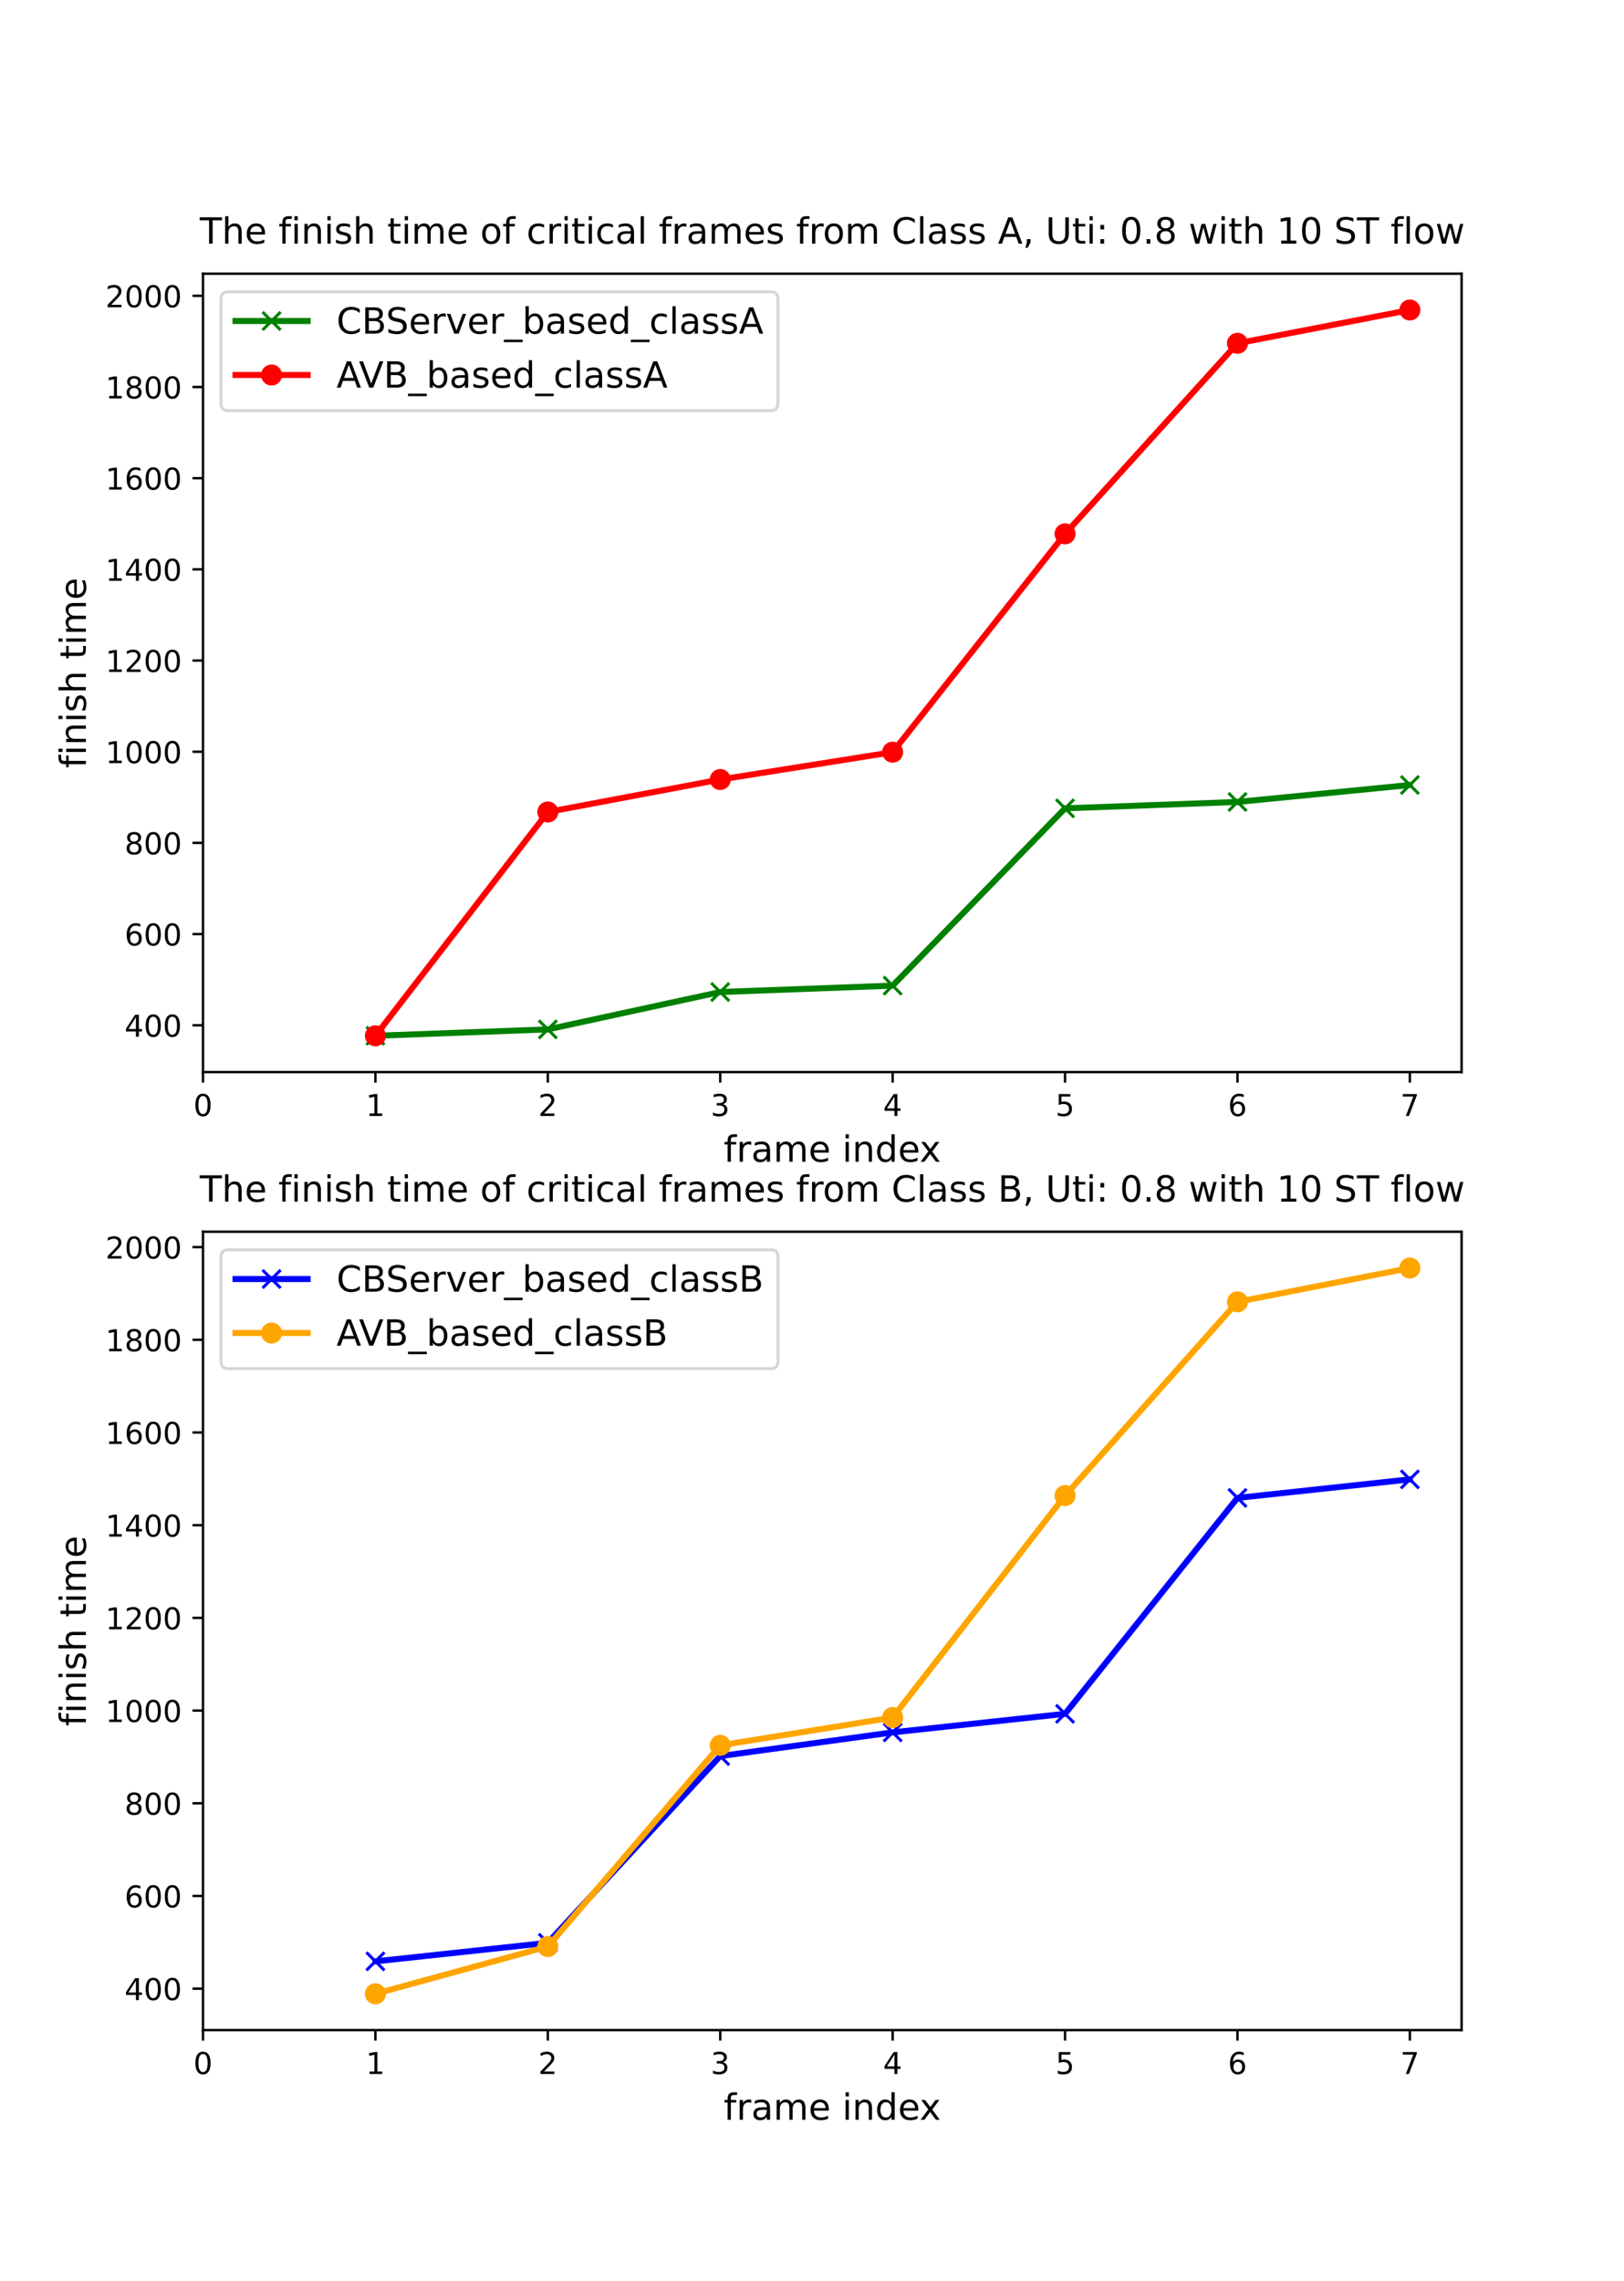 <?xml version="1.0" encoding="utf-8" standalone="no"?>
<!DOCTYPE svg PUBLIC "-//W3C//DTD SVG 1.1//EN"
  "http://www.w3.org/Graphics/SVG/1.1/DTD/svg11.dtd">
<!-- Created with matplotlib (https://matplotlib.org/) -->
<svg height="758.16pt" version="1.1" viewBox="0 0 540 758.16" width="540pt" xmlns="http://www.w3.org/2000/svg" xmlns:xlink="http://www.w3.org/1999/xlink">
 <defs>
  <style type="text/css">*{stroke-linecap:butt;stroke-linejoin:round;}</style>
 </defs>
 <g id="figure_1">
  <g id="patch_1">
   <path d="M 0 758.16 
L 540 758.16 
L 540 0 
L 0 0 
z
" style="fill:#ffffff;"/>
  </g>
  <g id="axes_1">
   <g id="patch_2">
    <path d="M 67.5 356.335 
L 486 356.335 
L 486 90.979 
L 67.5 90.979 
z
" style="fill:#ffffff;"/>
   </g>
   <g id="matplotlib.axis_1">
    <g id="xtick_1">
     <g id="line2d_1">
      <defs>
       <path d="M 0 0 
L 0 3.5 
" id="m89fc1c295a" style="stroke:#000000;stroke-width:0.8;"/>
      </defs>
      <g>
       <use style="stroke:#000000;stroke-width:0.8;" x="67.5" xlink:href="#m89fc1c295a" y="356.335"/>
      </g>
     </g>
     <g id="text_1">
      <!-- 0 -->
      <g transform="translate(64.319 370.934)scale(0.1 -0.1)">
       <defs>
        <path d="M 31.781 66.406 
Q 24.172 66.406 20.328 58.906 
Q 16.5 51.422 16.5 36.375 
Q 16.5 21.391 20.328 13.891 
Q 24.172 6.391 31.781 6.391 
Q 39.453 6.391 43.281 13.891 
Q 47.125 21.391 47.125 36.375 
Q 47.125 51.422 43.281 58.906 
Q 39.453 66.406 31.781 66.406 
z
M 31.781 74.219 
Q 44.047 74.219 50.516 64.516 
Q 56.984 54.828 56.984 36.375 
Q 56.984 17.969 50.516 8.266 
Q 44.047 -1.422 31.781 -1.422 
Q 19.531 -1.422 13.062 8.266 
Q 6.594 17.969 6.594 36.375 
Q 6.594 54.828 13.062 64.516 
Q 19.531 74.219 31.781 74.219 
z
" id="DejaVuSans-48"/>
       </defs>
       <use xlink:href="#DejaVuSans-48"/>
      </g>
     </g>
    </g>
    <g id="xtick_2">
     <g id="line2d_2">
      <g>
       <use style="stroke:#000000;stroke-width:0.8;" x="124.829" xlink:href="#m89fc1c295a" y="356.335"/>
      </g>
     </g>
     <g id="text_2">
      <!-- 1 -->
      <g transform="translate(121.648 370.934)scale(0.1 -0.1)">
       <defs>
        <path d="M 12.406 8.297 
L 28.516 8.297 
L 28.516 63.922 
L 10.984 60.406 
L 10.984 69.391 
L 28.422 72.906 
L 38.281 72.906 
L 38.281 8.297 
L 54.391 8.297 
L 54.391 0 
L 12.406 0 
z
" id="DejaVuSans-49"/>
       </defs>
       <use xlink:href="#DejaVuSans-49"/>
      </g>
     </g>
    </g>
    <g id="xtick_3">
     <g id="line2d_3">
      <g>
       <use style="stroke:#000000;stroke-width:0.8;" x="182.158" xlink:href="#m89fc1c295a" y="356.335"/>
      </g>
     </g>
     <g id="text_3">
      <!-- 2 -->
      <g transform="translate(178.976 370.934)scale(0.1 -0.1)">
       <defs>
        <path d="M 19.188 8.297 
L 53.609 8.297 
L 53.609 0 
L 7.328 0 
L 7.328 8.297 
Q 12.938 14.109 22.625 23.891 
Q 32.328 33.688 34.812 36.531 
Q 39.547 41.844 41.422 45.531 
Q 43.312 49.219 43.312 52.781 
Q 43.312 58.594 39.234 62.25 
Q 35.156 65.922 28.609 65.922 
Q 23.969 65.922 18.812 64.312 
Q 13.672 62.703 7.812 59.422 
L 7.812 69.391 
Q 13.766 71.781 18.938 73 
Q 24.125 74.219 28.422 74.219 
Q 39.75 74.219 46.484 68.547 
Q 53.219 62.891 53.219 53.422 
Q 53.219 48.922 51.531 44.891 
Q 49.859 40.875 45.406 35.406 
Q 44.188 33.984 37.641 27.219 
Q 31.109 20.453 19.188 8.297 
z
" id="DejaVuSans-50"/>
       </defs>
       <use xlink:href="#DejaVuSans-50"/>
      </g>
     </g>
    </g>
    <g id="xtick_4">
     <g id="line2d_4">
      <g>
       <use style="stroke:#000000;stroke-width:0.8;" x="239.486" xlink:href="#m89fc1c295a" y="356.335"/>
      </g>
     </g>
     <g id="text_4">
      <!-- 3 -->
      <g transform="translate(236.305 370.934)scale(0.1 -0.1)">
       <defs>
        <path d="M 40.578 39.312 
Q 47.656 37.797 51.625 33 
Q 55.609 28.219 55.609 21.188 
Q 55.609 10.406 48.188 4.484 
Q 40.766 -1.422 27.094 -1.422 
Q 22.516 -1.422 17.656 -0.516 
Q 12.797 0.391 7.625 2.203 
L 7.625 11.719 
Q 11.719 9.328 16.594 8.109 
Q 21.484 6.891 26.812 6.891 
Q 36.078 6.891 40.938 10.547 
Q 45.797 14.203 45.797 21.188 
Q 45.797 27.641 41.281 31.266 
Q 36.766 34.906 28.719 34.906 
L 20.219 34.906 
L 20.219 43.016 
L 29.109 43.016 
Q 36.375 43.016 40.234 45.922 
Q 44.094 48.828 44.094 54.297 
Q 44.094 59.906 40.109 62.906 
Q 36.141 65.922 28.719 65.922 
Q 24.656 65.922 20.016 65.031 
Q 15.375 64.156 9.812 62.312 
L 9.812 71.094 
Q 15.438 72.656 20.344 73.438 
Q 25.25 74.219 29.594 74.219 
Q 40.828 74.219 47.359 69.109 
Q 53.906 64.016 53.906 55.328 
Q 53.906 49.266 50.438 45.094 
Q 46.969 40.922 40.578 39.312 
z
" id="DejaVuSans-51"/>
       </defs>
       <use xlink:href="#DejaVuSans-51"/>
      </g>
     </g>
    </g>
    <g id="xtick_5">
     <g id="line2d_5">
      <g>
       <use style="stroke:#000000;stroke-width:0.8;" x="296.815" xlink:href="#m89fc1c295a" y="356.335"/>
      </g>
     </g>
     <g id="text_5">
      <!-- 4 -->
      <g transform="translate(293.634 370.934)scale(0.1 -0.1)">
       <defs>
        <path d="M 37.797 64.312 
L 12.891 25.391 
L 37.797 25.391 
z
M 35.203 72.906 
L 47.609 72.906 
L 47.609 25.391 
L 58.016 25.391 
L 58.016 17.188 
L 47.609 17.188 
L 47.609 0 
L 37.797 0 
L 37.797 17.188 
L 4.891 17.188 
L 4.891 26.703 
z
" id="DejaVuSans-52"/>
       </defs>
       <use xlink:href="#DejaVuSans-52"/>
      </g>
     </g>
    </g>
    <g id="xtick_6">
     <g id="line2d_6">
      <g>
       <use style="stroke:#000000;stroke-width:0.8;" x="354.144" xlink:href="#m89fc1c295a" y="356.335"/>
      </g>
     </g>
     <g id="text_6">
      <!-- 5 -->
      <g transform="translate(350.963 370.934)scale(0.1 -0.1)">
       <defs>
        <path d="M 10.797 72.906 
L 49.516 72.906 
L 49.516 64.594 
L 19.828 64.594 
L 19.828 46.734 
Q 21.969 47.469 24.109 47.828 
Q 26.266 48.188 28.422 48.188 
Q 40.625 48.188 47.75 41.5 
Q 54.891 34.812 54.891 23.391 
Q 54.891 11.625 47.562 5.094 
Q 40.234 -1.422 26.906 -1.422 
Q 22.312 -1.422 17.547 -0.641 
Q 12.797 0.141 7.719 1.703 
L 7.719 11.625 
Q 12.109 9.234 16.797 8.062 
Q 21.484 6.891 26.703 6.891 
Q 35.156 6.891 40.078 11.328 
Q 45.016 15.766 45.016 23.391 
Q 45.016 31 40.078 35.438 
Q 35.156 39.891 26.703 39.891 
Q 22.75 39.891 18.812 39.016 
Q 14.891 38.141 10.797 36.281 
z
" id="DejaVuSans-53"/>
       </defs>
       <use xlink:href="#DejaVuSans-53"/>
      </g>
     </g>
    </g>
    <g id="xtick_7">
     <g id="line2d_7">
      <g>
       <use style="stroke:#000000;stroke-width:0.8;" x="411.473" xlink:href="#m89fc1c295a" y="356.335"/>
      </g>
     </g>
     <g id="text_7">
      <!-- 6 -->
      <g transform="translate(408.291 370.934)scale(0.1 -0.1)">
       <defs>
        <path d="M 33.016 40.375 
Q 26.375 40.375 22.484 35.828 
Q 18.609 31.297 18.609 23.391 
Q 18.609 15.531 22.484 10.953 
Q 26.375 6.391 33.016 6.391 
Q 39.656 6.391 43.531 10.953 
Q 47.406 15.531 47.406 23.391 
Q 47.406 31.297 43.531 35.828 
Q 39.656 40.375 33.016 40.375 
z
M 52.594 71.297 
L 52.594 62.312 
Q 48.875 64.062 45.094 64.984 
Q 41.312 65.922 37.594 65.922 
Q 27.828 65.922 22.672 59.328 
Q 17.531 52.734 16.797 39.406 
Q 19.672 43.656 24.016 45.922 
Q 28.375 48.188 33.594 48.188 
Q 44.578 48.188 50.953 41.516 
Q 57.328 34.859 57.328 23.391 
Q 57.328 12.156 50.688 5.359 
Q 44.047 -1.422 33.016 -1.422 
Q 20.359 -1.422 13.672 8.266 
Q 6.984 17.969 6.984 36.375 
Q 6.984 53.656 15.188 63.938 
Q 23.391 74.219 37.203 74.219 
Q 40.922 74.219 44.703 73.484 
Q 48.484 72.75 52.594 71.297 
z
" id="DejaVuSans-54"/>
       </defs>
       <use xlink:href="#DejaVuSans-54"/>
      </g>
     </g>
    </g>
    <g id="xtick_8">
     <g id="line2d_8">
      <g>
       <use style="stroke:#000000;stroke-width:0.8;" x="468.801" xlink:href="#m89fc1c295a" y="356.335"/>
      </g>
     </g>
     <g id="text_8">
      <!-- 7 -->
      <g transform="translate(465.62 370.934)scale(0.1 -0.1)">
       <defs>
        <path d="M 8.203 72.906 
L 55.078 72.906 
L 55.078 68.703 
L 28.609 0 
L 18.312 0 
L 43.219 64.594 
L 8.203 64.594 
z
" id="DejaVuSans-55"/>
       </defs>
       <use xlink:href="#DejaVuSans-55"/>
      </g>
     </g>
    </g>
    <g id="text_9">
     <!-- frame index -->
     <g transform="translate(240.635 386.131)scale(0.12 -0.12)">
      <defs>
       <path d="M 37.109 75.984 
L 37.109 68.5 
L 28.516 68.5 
Q 23.688 68.5 21.797 66.547 
Q 19.922 64.594 19.922 59.516 
L 19.922 54.688 
L 34.719 54.688 
L 34.719 47.703 
L 19.922 47.703 
L 19.922 0 
L 10.891 0 
L 10.891 47.703 
L 2.297 47.703 
L 2.297 54.688 
L 10.891 54.688 
L 10.891 58.5 
Q 10.891 67.625 15.141 71.797 
Q 19.391 75.984 28.609 75.984 
z
" id="DejaVuSans-102"/>
       <path d="M 41.109 46.297 
Q 39.594 47.172 37.812 47.578 
Q 36.031 48 33.891 48 
Q 26.266 48 22.188 43.047 
Q 18.109 38.094 18.109 28.812 
L 18.109 0 
L 9.078 0 
L 9.078 54.688 
L 18.109 54.688 
L 18.109 46.188 
Q 20.953 51.172 25.484 53.578 
Q 30.031 56 36.531 56 
Q 37.453 56 38.578 55.875 
Q 39.703 55.766 41.062 55.516 
z
" id="DejaVuSans-114"/>
       <path d="M 34.281 27.484 
Q 23.391 27.484 19.188 25 
Q 14.984 22.516 14.984 16.5 
Q 14.984 11.719 18.141 8.906 
Q 21.297 6.109 26.703 6.109 
Q 34.188 6.109 38.703 11.406 
Q 43.219 16.703 43.219 25.484 
L 43.219 27.484 
z
M 52.203 31.203 
L 52.203 0 
L 43.219 0 
L 43.219 8.297 
Q 40.141 3.328 35.547 0.953 
Q 30.953 -1.422 24.312 -1.422 
Q 15.922 -1.422 10.953 3.297 
Q 6 8.016 6 15.922 
Q 6 25.141 12.172 29.828 
Q 18.359 34.516 30.609 34.516 
L 43.219 34.516 
L 43.219 35.406 
Q 43.219 41.609 39.141 45 
Q 35.062 48.391 27.688 48.391 
Q 23 48.391 18.547 47.266 
Q 14.109 46.141 10.016 43.891 
L 10.016 52.203 
Q 14.938 54.109 19.578 55.047 
Q 24.219 56 28.609 56 
Q 40.484 56 46.344 49.844 
Q 52.203 43.703 52.203 31.203 
z
" id="DejaVuSans-97"/>
       <path d="M 52 44.188 
Q 55.375 50.25 60.062 53.125 
Q 64.75 56 71.094 56 
Q 79.641 56 84.281 50.016 
Q 88.922 44.047 88.922 33.016 
L 88.922 0 
L 79.891 0 
L 79.891 32.719 
Q 79.891 40.578 77.094 44.375 
Q 74.312 48.188 68.609 48.188 
Q 61.625 48.188 57.562 43.547 
Q 53.516 38.922 53.516 30.906 
L 53.516 0 
L 44.484 0 
L 44.484 32.719 
Q 44.484 40.625 41.703 44.406 
Q 38.922 48.188 33.109 48.188 
Q 26.219 48.188 22.156 43.531 
Q 18.109 38.875 18.109 30.906 
L 18.109 0 
L 9.078 0 
L 9.078 54.688 
L 18.109 54.688 
L 18.109 46.188 
Q 21.188 51.219 25.484 53.609 
Q 29.781 56 35.688 56 
Q 41.656 56 45.828 52.969 
Q 50 49.953 52 44.188 
z
" id="DejaVuSans-109"/>
       <path d="M 56.203 29.594 
L 56.203 25.203 
L 14.891 25.203 
Q 15.484 15.922 20.484 11.062 
Q 25.484 6.203 34.422 6.203 
Q 39.594 6.203 44.453 7.469 
Q 49.312 8.734 54.109 11.281 
L 54.109 2.781 
Q 49.266 0.734 44.188 -0.344 
Q 39.109 -1.422 33.891 -1.422 
Q 20.797 -1.422 13.156 6.188 
Q 5.516 13.812 5.516 26.812 
Q 5.516 40.234 12.766 48.109 
Q 20.016 56 32.328 56 
Q 43.359 56 49.781 48.891 
Q 56.203 41.797 56.203 29.594 
z
M 47.219 32.234 
Q 47.125 39.594 43.094 43.984 
Q 39.062 48.391 32.422 48.391 
Q 24.906 48.391 20.391 44.141 
Q 15.875 39.891 15.188 32.172 
z
" id="DejaVuSans-101"/>
       <path id="DejaVuSans-32"/>
       <path d="M 9.422 54.688 
L 18.406 54.688 
L 18.406 0 
L 9.422 0 
z
M 9.422 75.984 
L 18.406 75.984 
L 18.406 64.594 
L 9.422 64.594 
z
" id="DejaVuSans-105"/>
       <path d="M 54.891 33.016 
L 54.891 0 
L 45.906 0 
L 45.906 32.719 
Q 45.906 40.484 42.875 44.328 
Q 39.844 48.188 33.797 48.188 
Q 26.516 48.188 22.312 43.547 
Q 18.109 38.922 18.109 30.906 
L 18.109 0 
L 9.078 0 
L 9.078 54.688 
L 18.109 54.688 
L 18.109 46.188 
Q 21.344 51.125 25.703 53.562 
Q 30.078 56 35.797 56 
Q 45.219 56 50.047 50.172 
Q 54.891 44.344 54.891 33.016 
z
" id="DejaVuSans-110"/>
       <path d="M 45.406 46.391 
L 45.406 75.984 
L 54.391 75.984 
L 54.391 0 
L 45.406 0 
L 45.406 8.203 
Q 42.578 3.328 38.25 0.953 
Q 33.938 -1.422 27.875 -1.422 
Q 17.969 -1.422 11.734 6.484 
Q 5.516 14.406 5.516 27.297 
Q 5.516 40.188 11.734 48.094 
Q 17.969 56 27.875 56 
Q 33.938 56 38.25 53.625 
Q 42.578 51.266 45.406 46.391 
z
M 14.797 27.297 
Q 14.797 17.391 18.875 11.75 
Q 22.953 6.109 30.078 6.109 
Q 37.203 6.109 41.297 11.75 
Q 45.406 17.391 45.406 27.297 
Q 45.406 37.203 41.297 42.844 
Q 37.203 48.484 30.078 48.484 
Q 22.953 48.484 18.875 42.844 
Q 14.797 37.203 14.797 27.297 
z
" id="DejaVuSans-100"/>
       <path d="M 54.891 54.688 
L 35.109 28.078 
L 55.906 0 
L 45.312 0 
L 29.391 21.484 
L 13.484 0 
L 2.875 0 
L 24.125 28.609 
L 4.688 54.688 
L 15.281 54.688 
L 29.781 35.203 
L 44.281 54.688 
z
" id="DejaVuSans-120"/>
      </defs>
      <use xlink:href="#DejaVuSans-102"/>
      <use x="35.205" xlink:href="#DejaVuSans-114"/>
      <use x="76.318" xlink:href="#DejaVuSans-97"/>
      <use x="137.598" xlink:href="#DejaVuSans-109"/>
      <use x="235.01" xlink:href="#DejaVuSans-101"/>
      <use x="296.533" xlink:href="#DejaVuSans-32"/>
      <use x="328.32" xlink:href="#DejaVuSans-105"/>
      <use x="356.104" xlink:href="#DejaVuSans-110"/>
      <use x="419.482" xlink:href="#DejaVuSans-100"/>
      <use x="482.959" xlink:href="#DejaVuSans-101"/>
      <use x="542.732" xlink:href="#DejaVuSans-120"/>
     </g>
    </g>
   </g>
   <g id="matplotlib.axis_2">
    <g id="ytick_1">
     <g id="line2d_9">
      <defs>
       <path d="M 0 0 
L -3.5 0 
" id="md234ced50e" style="stroke:#000000;stroke-width:0.8;"/>
      </defs>
      <g>
       <use style="stroke:#000000;stroke-width:0.8;" x="67.5" xlink:href="#md234ced50e" y="340.773"/>
      </g>
     </g>
     <g id="text_10">
      <!-- 400 -->
      <g transform="translate(41.413 344.572)scale(0.1 -0.1)">
       <use xlink:href="#DejaVuSans-52"/>
       <use x="63.623" xlink:href="#DejaVuSans-48"/>
       <use x="127.246" xlink:href="#DejaVuSans-48"/>
      </g>
     </g>
    </g>
    <g id="ytick_2">
     <g id="line2d_10">
      <g>
       <use style="stroke:#000000;stroke-width:0.8;" x="67.5" xlink:href="#md234ced50e" y="310.468"/>
      </g>
     </g>
     <g id="text_11">
      <!-- 600 -->
      <g transform="translate(41.413 314.267)scale(0.1 -0.1)">
       <use xlink:href="#DejaVuSans-54"/>
       <use x="63.623" xlink:href="#DejaVuSans-48"/>
       <use x="127.246" xlink:href="#DejaVuSans-48"/>
      </g>
     </g>
    </g>
    <g id="ytick_3">
     <g id="line2d_11">
      <g>
       <use style="stroke:#000000;stroke-width:0.8;" x="67.5" xlink:href="#md234ced50e" y="280.162"/>
      </g>
     </g>
     <g id="text_12">
      <!-- 800 -->
      <g transform="translate(41.413 283.961)scale(0.1 -0.1)">
       <defs>
        <path d="M 31.781 34.625 
Q 24.75 34.625 20.719 30.859 
Q 16.703 27.094 16.703 20.516 
Q 16.703 13.922 20.719 10.156 
Q 24.75 6.391 31.781 6.391 
Q 38.812 6.391 42.859 10.172 
Q 46.922 13.969 46.922 20.516 
Q 46.922 27.094 42.891 30.859 
Q 38.875 34.625 31.781 34.625 
z
M 21.922 38.812 
Q 15.578 40.375 12.031 44.719 
Q 8.5 49.078 8.5 55.328 
Q 8.5 64.062 14.719 69.141 
Q 20.953 74.219 31.781 74.219 
Q 42.672 74.219 48.875 69.141 
Q 55.078 64.062 55.078 55.328 
Q 55.078 49.078 51.531 44.719 
Q 48 40.375 41.703 38.812 
Q 48.828 37.156 52.797 32.312 
Q 56.781 27.484 56.781 20.516 
Q 56.781 9.906 50.312 4.234 
Q 43.844 -1.422 31.781 -1.422 
Q 19.734 -1.422 13.25 4.234 
Q 6.781 9.906 6.781 20.516 
Q 6.781 27.484 10.781 32.312 
Q 14.797 37.156 21.922 38.812 
z
M 18.312 54.391 
Q 18.312 48.734 21.844 45.562 
Q 25.391 42.391 31.781 42.391 
Q 38.141 42.391 41.719 45.562 
Q 45.312 48.734 45.312 54.391 
Q 45.312 60.062 41.719 63.234 
Q 38.141 66.406 31.781 66.406 
Q 25.391 66.406 21.844 63.234 
Q 18.312 60.062 18.312 54.391 
z
" id="DejaVuSans-56"/>
       </defs>
       <use xlink:href="#DejaVuSans-56"/>
       <use x="63.623" xlink:href="#DejaVuSans-48"/>
       <use x="127.246" xlink:href="#DejaVuSans-48"/>
      </g>
     </g>
    </g>
    <g id="ytick_4">
     <g id="line2d_12">
      <g>
       <use style="stroke:#000000;stroke-width:0.8;" x="67.5" xlink:href="#md234ced50e" y="249.856"/>
      </g>
     </g>
     <g id="text_13">
      <!-- 1000 -->
      <g transform="translate(35.05 253.656)scale(0.1 -0.1)">
       <use xlink:href="#DejaVuSans-49"/>
       <use x="63.623" xlink:href="#DejaVuSans-48"/>
       <use x="127.246" xlink:href="#DejaVuSans-48"/>
       <use x="190.869" xlink:href="#DejaVuSans-48"/>
      </g>
     </g>
    </g>
    <g id="ytick_5">
     <g id="line2d_13">
      <g>
       <use style="stroke:#000000;stroke-width:0.8;" x="67.5" xlink:href="#md234ced50e" y="219.551"/>
      </g>
     </g>
     <g id="text_14">
      <!-- 1200 -->
      <g transform="translate(35.05 223.35)scale(0.1 -0.1)">
       <use xlink:href="#DejaVuSans-49"/>
       <use x="63.623" xlink:href="#DejaVuSans-50"/>
       <use x="127.246" xlink:href="#DejaVuSans-48"/>
       <use x="190.869" xlink:href="#DejaVuSans-48"/>
      </g>
     </g>
    </g>
    <g id="ytick_6">
     <g id="line2d_14">
      <g>
       <use style="stroke:#000000;stroke-width:0.8;" x="67.5" xlink:href="#md234ced50e" y="189.245"/>
      </g>
     </g>
     <g id="text_15">
      <!-- 1400 -->
      <g transform="translate(35.05 193.044)scale(0.1 -0.1)">
       <use xlink:href="#DejaVuSans-49"/>
       <use x="63.623" xlink:href="#DejaVuSans-52"/>
       <use x="127.246" xlink:href="#DejaVuSans-48"/>
       <use x="190.869" xlink:href="#DejaVuSans-48"/>
      </g>
     </g>
    </g>
    <g id="ytick_7">
     <g id="line2d_15">
      <g>
       <use style="stroke:#000000;stroke-width:0.8;" x="67.5" xlink:href="#md234ced50e" y="158.94"/>
      </g>
     </g>
     <g id="text_16">
      <!-- 1600 -->
      <g transform="translate(35.05 162.739)scale(0.1 -0.1)">
       <use xlink:href="#DejaVuSans-49"/>
       <use x="63.623" xlink:href="#DejaVuSans-54"/>
       <use x="127.246" xlink:href="#DejaVuSans-48"/>
       <use x="190.869" xlink:href="#DejaVuSans-48"/>
      </g>
     </g>
    </g>
    <g id="ytick_8">
     <g id="line2d_16">
      <g>
       <use style="stroke:#000000;stroke-width:0.8;" x="67.5" xlink:href="#md234ced50e" y="128.634"/>
      </g>
     </g>
     <g id="text_17">
      <!-- 1800 -->
      <g transform="translate(35.05 132.433)scale(0.1 -0.1)">
       <use xlink:href="#DejaVuSans-49"/>
       <use x="63.623" xlink:href="#DejaVuSans-56"/>
       <use x="127.246" xlink:href="#DejaVuSans-48"/>
       <use x="190.869" xlink:href="#DejaVuSans-48"/>
      </g>
     </g>
    </g>
    <g id="ytick_9">
     <g id="line2d_17">
      <g>
       <use style="stroke:#000000;stroke-width:0.8;" x="67.5" xlink:href="#md234ced50e" y="98.328"/>
      </g>
     </g>
     <g id="text_18">
      <!-- 2000 -->
      <g transform="translate(35.05 102.128)scale(0.1 -0.1)">
       <use xlink:href="#DejaVuSans-50"/>
       <use x="63.623" xlink:href="#DejaVuSans-48"/>
       <use x="127.246" xlink:href="#DejaVuSans-48"/>
       <use x="190.869" xlink:href="#DejaVuSans-48"/>
      </g>
     </g>
    </g>
    <g id="text_19">
     <!-- finish time -->
     <g transform="translate(28.554 255.296)rotate(-90)scale(0.12 -0.12)">
      <defs>
       <path d="M 44.281 53.078 
L 44.281 44.578 
Q 40.484 46.531 36.375 47.5 
Q 32.281 48.484 27.875 48.484 
Q 21.188 48.484 17.844 46.438 
Q 14.5 44.391 14.5 40.281 
Q 14.5 37.156 16.891 35.375 
Q 19.281 33.594 26.516 31.984 
L 29.594 31.297 
Q 39.156 29.25 43.188 25.516 
Q 47.219 21.781 47.219 15.094 
Q 47.219 7.469 41.188 3.016 
Q 35.156 -1.422 24.609 -1.422 
Q 20.219 -1.422 15.453 -0.562 
Q 10.688 0.297 5.422 2 
L 5.422 11.281 
Q 10.406 8.688 15.234 7.391 
Q 20.062 6.109 24.812 6.109 
Q 31.156 6.109 34.562 8.281 
Q 37.984 10.453 37.984 14.406 
Q 37.984 18.062 35.516 20.016 
Q 33.062 21.969 24.703 23.781 
L 21.578 24.516 
Q 13.234 26.266 9.516 29.906 
Q 5.812 33.547 5.812 39.891 
Q 5.812 47.609 11.281 51.797 
Q 16.75 56 26.812 56 
Q 31.781 56 36.172 55.266 
Q 40.578 54.547 44.281 53.078 
z
" id="DejaVuSans-115"/>
       <path d="M 54.891 33.016 
L 54.891 0 
L 45.906 0 
L 45.906 32.719 
Q 45.906 40.484 42.875 44.328 
Q 39.844 48.188 33.797 48.188 
Q 26.516 48.188 22.312 43.547 
Q 18.109 38.922 18.109 30.906 
L 18.109 0 
L 9.078 0 
L 9.078 75.984 
L 18.109 75.984 
L 18.109 46.188 
Q 21.344 51.125 25.703 53.562 
Q 30.078 56 35.797 56 
Q 45.219 56 50.047 50.172 
Q 54.891 44.344 54.891 33.016 
z
" id="DejaVuSans-104"/>
       <path d="M 18.312 70.219 
L 18.312 54.688 
L 36.812 54.688 
L 36.812 47.703 
L 18.312 47.703 
L 18.312 18.016 
Q 18.312 11.328 20.141 9.422 
Q 21.969 7.516 27.594 7.516 
L 36.812 7.516 
L 36.812 0 
L 27.594 0 
Q 17.188 0 13.234 3.875 
Q 9.281 7.766 9.281 18.016 
L 9.281 47.703 
L 2.688 47.703 
L 2.688 54.688 
L 9.281 54.688 
L 9.281 70.219 
z
" id="DejaVuSans-116"/>
      </defs>
      <use xlink:href="#DejaVuSans-102"/>
      <use x="35.205" xlink:href="#DejaVuSans-105"/>
      <use x="62.988" xlink:href="#DejaVuSans-110"/>
      <use x="126.367" xlink:href="#DejaVuSans-105"/>
      <use x="154.15" xlink:href="#DejaVuSans-115"/>
      <use x="206.25" xlink:href="#DejaVuSans-104"/>
      <use x="269.629" xlink:href="#DejaVuSans-32"/>
      <use x="301.416" xlink:href="#DejaVuSans-116"/>
      <use x="340.625" xlink:href="#DejaVuSans-105"/>
      <use x="368.408" xlink:href="#DejaVuSans-109"/>
      <use x="465.82" xlink:href="#DejaVuSans-101"/>
     </g>
    </g>
   </g>
   <g id="line2d_18">
    <path clip-path="url(#p79cdcff288)" d="M 124.829 344.274 
L 182.158 342.152 
L 239.486 329.727 
L 296.815 327.605 
L 354.144 268.676 
L 411.473 266.555 
L 468.801 260.918 
" style="fill:none;stroke:#008000;stroke-linecap:square;stroke-width:2;"/>
    <defs>
     <path d="M -3 3 
L 3 -3 
M -3 -3 
L 3 3 
" id="mb14f45b781" style="stroke:#008000;"/>
    </defs>
    <g clip-path="url(#p79cdcff288)">
     <use style="fill:#008000;stroke:#008000;" x="124.829" xlink:href="#mb14f45b781" y="344.274"/>
     <use style="fill:#008000;stroke:#008000;" x="182.158" xlink:href="#mb14f45b781" y="342.152"/>
     <use style="fill:#008000;stroke:#008000;" x="239.486" xlink:href="#mb14f45b781" y="329.727"/>
     <use style="fill:#008000;stroke:#008000;" x="296.815" xlink:href="#mb14f45b781" y="327.605"/>
     <use style="fill:#008000;stroke:#008000;" x="354.144" xlink:href="#mb14f45b781" y="268.676"/>
     <use style="fill:#008000;stroke:#008000;" x="411.473" xlink:href="#mb14f45b781" y="266.555"/>
     <use style="fill:#008000;stroke:#008000;" x="468.801" xlink:href="#mb14f45b781" y="260.918"/>
    </g>
   </g>
   <g id="line2d_19">
    <path clip-path="url(#p79cdcff288)" d="M 124.829 344.274 
L 182.158 269.888 
L 239.486 259.1 
L 296.815 250.008 
L 354.144 177.441 
L 411.473 114.102 
L 468.801 103.041 
" style="fill:none;stroke:#ff0000;stroke-linecap:square;stroke-width:2;"/>
    <defs>
     <path d="M 0 3 
C 0.796 3 1.559 2.684 2.121 2.121 
C 2.684 1.559 3 0.796 3 0 
C 3 -0.796 2.684 -1.559 2.121 -2.121 
C 1.559 -2.684 0.796 -3 0 -3 
C -0.796 -3 -1.559 -2.684 -2.121 -2.121 
C -2.684 -1.559 -3 -0.796 -3 0 
C -3 0.796 -2.684 1.559 -2.121 2.121 
C -1.559 2.684 -0.796 3 0 3 
z
" id="me9e2274d04" style="stroke:#ff0000;"/>
    </defs>
    <g clip-path="url(#p79cdcff288)">
     <use style="fill:#ff0000;stroke:#ff0000;" x="124.829" xlink:href="#me9e2274d04" y="344.274"/>
     <use style="fill:#ff0000;stroke:#ff0000;" x="182.158" xlink:href="#me9e2274d04" y="269.888"/>
     <use style="fill:#ff0000;stroke:#ff0000;" x="239.486" xlink:href="#me9e2274d04" y="259.1"/>
     <use style="fill:#ff0000;stroke:#ff0000;" x="296.815" xlink:href="#me9e2274d04" y="250.008"/>
     <use style="fill:#ff0000;stroke:#ff0000;" x="354.144" xlink:href="#me9e2274d04" y="177.441"/>
     <use style="fill:#ff0000;stroke:#ff0000;" x="411.473" xlink:href="#me9e2274d04" y="114.102"/>
     <use style="fill:#ff0000;stroke:#ff0000;" x="468.801" xlink:href="#me9e2274d04" y="103.041"/>
    </g>
   </g>
   <g id="patch_3">
    <path d="M 67.5 356.335 
L 67.5 90.979 
" style="fill:none;stroke:#000000;stroke-linecap:square;stroke-linejoin:miter;stroke-width:0.8;"/>
   </g>
   <g id="patch_4">
    <path d="M 486 356.335 
L 486 90.979 
" style="fill:none;stroke:#000000;stroke-linecap:square;stroke-linejoin:miter;stroke-width:0.8;"/>
   </g>
   <g id="patch_5">
    <path d="M 67.5 356.335 
L 486 356.335 
" style="fill:none;stroke:#000000;stroke-linecap:square;stroke-linejoin:miter;stroke-width:0.8;"/>
   </g>
   <g id="patch_6">
    <path d="M 67.5 90.979 
L 486 90.979 
" style="fill:none;stroke:#000000;stroke-linecap:square;stroke-linejoin:miter;stroke-width:0.8;"/>
   </g>
   <g id="text_20">
    <!-- The finish time of critical frames from Class A, Uti: 0.8 with 10 ST flow -->
    <g transform="translate(66.444 80.979)scale(0.12 -0.12)">
     <defs>
      <path d="M -0.297 72.906 
L 61.375 72.906 
L 61.375 64.594 
L 35.5 64.594 
L 35.5 0 
L 25.594 0 
L 25.594 64.594 
L -0.297 64.594 
z
" id="DejaVuSans-84"/>
      <path d="M 30.609 48.391 
Q 23.391 48.391 19.188 42.75 
Q 14.984 37.109 14.984 27.297 
Q 14.984 17.484 19.156 11.844 
Q 23.344 6.203 30.609 6.203 
Q 37.797 6.203 41.984 11.859 
Q 46.188 17.531 46.188 27.297 
Q 46.188 37.016 41.984 42.703 
Q 37.797 48.391 30.609 48.391 
z
M 30.609 56 
Q 42.328 56 49.016 48.375 
Q 55.719 40.766 55.719 27.297 
Q 55.719 13.875 49.016 6.219 
Q 42.328 -1.422 30.609 -1.422 
Q 18.844 -1.422 12.172 6.219 
Q 5.516 13.875 5.516 27.297 
Q 5.516 40.766 12.172 48.375 
Q 18.844 56 30.609 56 
z
" id="DejaVuSans-111"/>
      <path d="M 48.781 52.594 
L 48.781 44.188 
Q 44.969 46.297 41.141 47.344 
Q 37.312 48.391 33.406 48.391 
Q 24.656 48.391 19.812 42.844 
Q 14.984 37.312 14.984 27.297 
Q 14.984 17.281 19.812 11.734 
Q 24.656 6.203 33.406 6.203 
Q 37.312 6.203 41.141 7.25 
Q 44.969 8.297 48.781 10.406 
L 48.781 2.094 
Q 45.016 0.344 40.984 -0.531 
Q 36.969 -1.422 32.422 -1.422 
Q 20.062 -1.422 12.781 6.344 
Q 5.516 14.109 5.516 27.297 
Q 5.516 40.672 12.859 48.328 
Q 20.219 56 33.016 56 
Q 37.156 56 41.109 55.141 
Q 45.062 54.297 48.781 52.594 
z
" id="DejaVuSans-99"/>
      <path d="M 9.422 75.984 
L 18.406 75.984 
L 18.406 0 
L 9.422 0 
z
" id="DejaVuSans-108"/>
      <path d="M 64.406 67.281 
L 64.406 56.891 
Q 59.422 61.531 53.781 63.812 
Q 48.141 66.109 41.797 66.109 
Q 29.297 66.109 22.656 58.469 
Q 16.016 50.828 16.016 36.375 
Q 16.016 21.969 22.656 14.328 
Q 29.297 6.688 41.797 6.688 
Q 48.141 6.688 53.781 8.984 
Q 59.422 11.281 64.406 15.922 
L 64.406 5.609 
Q 59.234 2.094 53.438 0.328 
Q 47.656 -1.422 41.219 -1.422 
Q 24.656 -1.422 15.125 8.703 
Q 5.609 18.844 5.609 36.375 
Q 5.609 53.953 15.125 64.078 
Q 24.656 74.219 41.219 74.219 
Q 47.75 74.219 53.531 72.484 
Q 59.328 70.75 64.406 67.281 
z
" id="DejaVuSans-67"/>
      <path d="M 34.188 63.188 
L 20.797 26.906 
L 47.609 26.906 
z
M 28.609 72.906 
L 39.797 72.906 
L 67.578 0 
L 57.328 0 
L 50.688 18.703 
L 17.828 18.703 
L 11.188 0 
L 0.781 0 
z
" id="DejaVuSans-65"/>
      <path d="M 11.719 12.406 
L 22.016 12.406 
L 22.016 4 
L 14.016 -11.625 
L 7.719 -11.625 
L 11.719 4 
z
" id="DejaVuSans-44"/>
      <path d="M 8.688 72.906 
L 18.609 72.906 
L 18.609 28.609 
Q 18.609 16.891 22.844 11.734 
Q 27.094 6.594 36.625 6.594 
Q 46.094 6.594 50.344 11.734 
Q 54.594 16.891 54.594 28.609 
L 54.594 72.906 
L 64.5 72.906 
L 64.5 27.391 
Q 64.5 13.141 57.438 5.859 
Q 50.391 -1.422 36.625 -1.422 
Q 22.797 -1.422 15.734 5.859 
Q 8.688 13.141 8.688 27.391 
z
" id="DejaVuSans-85"/>
      <path d="M 11.719 12.406 
L 22.016 12.406 
L 22.016 0 
L 11.719 0 
z
M 11.719 51.703 
L 22.016 51.703 
L 22.016 39.312 
L 11.719 39.312 
z
" id="DejaVuSans-58"/>
      <path d="M 10.688 12.406 
L 21 12.406 
L 21 0 
L 10.688 0 
z
" id="DejaVuSans-46"/>
      <path d="M 4.203 54.688 
L 13.188 54.688 
L 24.422 12.016 
L 35.594 54.688 
L 46.188 54.688 
L 57.422 12.016 
L 68.609 54.688 
L 77.594 54.688 
L 63.281 0 
L 52.688 0 
L 40.922 44.828 
L 29.109 0 
L 18.5 0 
z
" id="DejaVuSans-119"/>
      <path d="M 53.516 70.516 
L 53.516 60.891 
Q 47.906 63.578 42.922 64.891 
Q 37.938 66.219 33.297 66.219 
Q 25.25 66.219 20.875 63.094 
Q 16.5 59.969 16.5 54.203 
Q 16.5 49.359 19.406 46.891 
Q 22.312 44.438 30.422 42.922 
L 36.375 41.703 
Q 47.406 39.594 52.656 34.297 
Q 57.906 29 57.906 20.125 
Q 57.906 9.516 50.797 4.047 
Q 43.703 -1.422 29.984 -1.422 
Q 24.812 -1.422 18.969 -0.25 
Q 13.141 0.922 6.891 3.219 
L 6.891 13.375 
Q 12.891 10.016 18.656 8.297 
Q 24.422 6.594 29.984 6.594 
Q 38.422 6.594 43.016 9.906 
Q 47.609 13.234 47.609 19.391 
Q 47.609 24.75 44.312 27.781 
Q 41.016 30.812 33.5 32.328 
L 27.484 33.5 
Q 16.453 35.688 11.516 40.375 
Q 6.594 45.062 6.594 53.422 
Q 6.594 63.094 13.406 68.656 
Q 20.219 74.219 32.172 74.219 
Q 37.312 74.219 42.625 73.281 
Q 47.953 72.359 53.516 70.516 
z
" id="DejaVuSans-83"/>
     </defs>
     <use xlink:href="#DejaVuSans-84"/>
     <use x="61.084" xlink:href="#DejaVuSans-104"/>
     <use x="124.463" xlink:href="#DejaVuSans-101"/>
     <use x="185.986" xlink:href="#DejaVuSans-32"/>
     <use x="217.773" xlink:href="#DejaVuSans-102"/>
     <use x="252.979" xlink:href="#DejaVuSans-105"/>
     <use x="280.762" xlink:href="#DejaVuSans-110"/>
     <use x="344.141" xlink:href="#DejaVuSans-105"/>
     <use x="371.924" xlink:href="#DejaVuSans-115"/>
     <use x="424.023" xlink:href="#DejaVuSans-104"/>
     <use x="487.402" xlink:href="#DejaVuSans-32"/>
     <use x="519.189" xlink:href="#DejaVuSans-116"/>
     <use x="558.398" xlink:href="#DejaVuSans-105"/>
     <use x="586.182" xlink:href="#DejaVuSans-109"/>
     <use x="683.594" xlink:href="#DejaVuSans-101"/>
     <use x="745.117" xlink:href="#DejaVuSans-32"/>
     <use x="776.904" xlink:href="#DejaVuSans-111"/>
     <use x="838.086" xlink:href="#DejaVuSans-102"/>
     <use x="873.291" xlink:href="#DejaVuSans-32"/>
     <use x="905.078" xlink:href="#DejaVuSans-99"/>
     <use x="960.059" xlink:href="#DejaVuSans-114"/>
     <use x="1001.172" xlink:href="#DejaVuSans-105"/>
     <use x="1028.955" xlink:href="#DejaVuSans-116"/>
     <use x="1068.164" xlink:href="#DejaVuSans-105"/>
     <use x="1095.947" xlink:href="#DejaVuSans-99"/>
     <use x="1150.928" xlink:href="#DejaVuSans-97"/>
     <use x="1212.207" xlink:href="#DejaVuSans-108"/>
     <use x="1239.99" xlink:href="#DejaVuSans-32"/>
     <use x="1271.777" xlink:href="#DejaVuSans-102"/>
     <use x="1306.982" xlink:href="#DejaVuSans-114"/>
     <use x="1348.096" xlink:href="#DejaVuSans-97"/>
     <use x="1409.375" xlink:href="#DejaVuSans-109"/>
     <use x="1506.787" xlink:href="#DejaVuSans-101"/>
     <use x="1568.311" xlink:href="#DejaVuSans-115"/>
     <use x="1620.41" xlink:href="#DejaVuSans-32"/>
     <use x="1652.197" xlink:href="#DejaVuSans-102"/>
     <use x="1687.402" xlink:href="#DejaVuSans-114"/>
     <use x="1726.266" xlink:href="#DejaVuSans-111"/>
     <use x="1787.447" xlink:href="#DejaVuSans-109"/>
     <use x="1884.859" xlink:href="#DejaVuSans-32"/>
     <use x="1916.646" xlink:href="#DejaVuSans-67"/>
     <use x="1986.471" xlink:href="#DejaVuSans-108"/>
     <use x="2014.254" xlink:href="#DejaVuSans-97"/>
     <use x="2075.533" xlink:href="#DejaVuSans-115"/>
     <use x="2127.633" xlink:href="#DejaVuSans-115"/>
     <use x="2179.732" xlink:href="#DejaVuSans-32"/>
     <use x="2211.52" xlink:href="#DejaVuSans-65"/>
     <use x="2279.928" xlink:href="#DejaVuSans-44"/>
     <use x="2311.715" xlink:href="#DejaVuSans-32"/>
     <use x="2343.502" xlink:href="#DejaVuSans-85"/>
     <use x="2416.695" xlink:href="#DejaVuSans-116"/>
     <use x="2455.904" xlink:href="#DejaVuSans-105"/>
     <use x="2483.688" xlink:href="#DejaVuSans-58"/>
     <use x="2517.379" xlink:href="#DejaVuSans-32"/>
     <use x="2549.166" xlink:href="#DejaVuSans-48"/>
     <use x="2612.789" xlink:href="#DejaVuSans-46"/>
     <use x="2644.576" xlink:href="#DejaVuSans-56"/>
     <use x="2708.199" xlink:href="#DejaVuSans-32"/>
     <use x="2739.986" xlink:href="#DejaVuSans-119"/>
     <use x="2821.773" xlink:href="#DejaVuSans-105"/>
     <use x="2849.557" xlink:href="#DejaVuSans-116"/>
     <use x="2888.766" xlink:href="#DejaVuSans-104"/>
     <use x="2952.145" xlink:href="#DejaVuSans-32"/>
     <use x="2983.932" xlink:href="#DejaVuSans-49"/>
     <use x="3047.555" xlink:href="#DejaVuSans-48"/>
     <use x="3111.178" xlink:href="#DejaVuSans-32"/>
     <use x="3142.965" xlink:href="#DejaVuSans-83"/>
     <use x="3206.441" xlink:href="#DejaVuSans-84"/>
     <use x="3267.525" xlink:href="#DejaVuSans-32"/>
     <use x="3299.312" xlink:href="#DejaVuSans-102"/>
     <use x="3334.518" xlink:href="#DejaVuSans-108"/>
     <use x="3362.301" xlink:href="#DejaVuSans-111"/>
     <use x="3423.482" xlink:href="#DejaVuSans-119"/>
    </g>
   </g>
   <g id="legend_1">
    <g id="patch_7">
     <path d="M 75.9 136.474 
L 256.279 136.474 
Q 258.679 136.474 258.679 134.074 
L 258.679 99.379 
Q 258.679 96.979 256.279 96.979 
L 75.9 96.979 
Q 73.5 96.979 73.5 99.379 
L 73.5 134.074 
Q 73.5 136.474 75.9 136.474 
z
" style="fill:#ffffff;opacity:0.8;stroke:#cccccc;stroke-linejoin:miter;"/>
    </g>
    <g id="line2d_20">
     <path d="M 78.3 106.697 
L 102.3 106.697 
" style="fill:none;stroke:#008000;stroke-linecap:square;stroke-width:2;"/>
    </g>
    <g id="line2d_21">
     <g>
      <use style="fill:#008000;stroke:#008000;" x="90.3" xlink:href="#mb14f45b781" y="106.697"/>
     </g>
    </g>
    <g id="text_21">
     <!-- CBServer_based_classA -->
     <g transform="translate(111.9 110.897)scale(0.12 -0.12)">
      <defs>
       <path d="M 19.672 34.812 
L 19.672 8.109 
L 35.5 8.109 
Q 43.453 8.109 47.281 11.406 
Q 51.125 14.703 51.125 21.484 
Q 51.125 28.328 47.281 31.562 
Q 43.453 34.812 35.5 34.812 
z
M 19.672 64.797 
L 19.672 42.828 
L 34.281 42.828 
Q 41.5 42.828 45.031 45.531 
Q 48.578 48.25 48.578 53.812 
Q 48.578 59.328 45.031 62.062 
Q 41.5 64.797 34.281 64.797 
z
M 9.812 72.906 
L 35.016 72.906 
Q 46.297 72.906 52.391 68.219 
Q 58.5 63.531 58.5 54.891 
Q 58.5 48.188 55.375 44.234 
Q 52.25 40.281 46.188 39.312 
Q 53.469 37.75 57.5 32.781 
Q 61.531 27.828 61.531 20.406 
Q 61.531 10.641 54.891 5.312 
Q 48.25 0 35.984 0 
L 9.812 0 
z
" id="DejaVuSans-66"/>
       <path d="M 2.984 54.688 
L 12.5 54.688 
L 29.594 8.797 
L 46.688 54.688 
L 56.203 54.688 
L 35.688 0 
L 23.484 0 
z
" id="DejaVuSans-118"/>
       <path d="M 50.984 -16.609 
L 50.984 -23.578 
L -0.984 -23.578 
L -0.984 -16.609 
z
" id="DejaVuSans-95"/>
       <path d="M 48.688 27.297 
Q 48.688 37.203 44.609 42.844 
Q 40.531 48.484 33.406 48.484 
Q 26.266 48.484 22.188 42.844 
Q 18.109 37.203 18.109 27.297 
Q 18.109 17.391 22.188 11.75 
Q 26.266 6.109 33.406 6.109 
Q 40.531 6.109 44.609 11.75 
Q 48.688 17.391 48.688 27.297 
z
M 18.109 46.391 
Q 20.953 51.266 25.266 53.625 
Q 29.594 56 35.594 56 
Q 45.562 56 51.781 48.094 
Q 58.016 40.188 58.016 27.297 
Q 58.016 14.406 51.781 6.484 
Q 45.562 -1.422 35.594 -1.422 
Q 29.594 -1.422 25.266 0.953 
Q 20.953 3.328 18.109 8.203 
L 18.109 0 
L 9.078 0 
L 9.078 75.984 
L 18.109 75.984 
z
" id="DejaVuSans-98"/>
      </defs>
      <use xlink:href="#DejaVuSans-67"/>
      <use x="69.824" xlink:href="#DejaVuSans-66"/>
      <use x="136.678" xlink:href="#DejaVuSans-83"/>
      <use x="200.154" xlink:href="#DejaVuSans-101"/>
      <use x="261.678" xlink:href="#DejaVuSans-114"/>
      <use x="302.791" xlink:href="#DejaVuSans-118"/>
      <use x="361.971" xlink:href="#DejaVuSans-101"/>
      <use x="423.494" xlink:href="#DejaVuSans-114"/>
      <use x="464.607" xlink:href="#DejaVuSans-95"/>
      <use x="514.607" xlink:href="#DejaVuSans-98"/>
      <use x="578.084" xlink:href="#DejaVuSans-97"/>
      <use x="639.363" xlink:href="#DejaVuSans-115"/>
      <use x="691.463" xlink:href="#DejaVuSans-101"/>
      <use x="752.986" xlink:href="#DejaVuSans-100"/>
      <use x="816.463" xlink:href="#DejaVuSans-95"/>
      <use x="866.463" xlink:href="#DejaVuSans-99"/>
      <use x="921.443" xlink:href="#DejaVuSans-108"/>
      <use x="949.227" xlink:href="#DejaVuSans-97"/>
      <use x="1010.506" xlink:href="#DejaVuSans-115"/>
      <use x="1062.605" xlink:href="#DejaVuSans-115"/>
      <use x="1114.705" xlink:href="#DejaVuSans-65"/>
     </g>
    </g>
    <g id="line2d_22">
     <path d="M 78.3 124.645 
L 102.3 124.645 
" style="fill:none;stroke:#ff0000;stroke-linecap:square;stroke-width:2;"/>
    </g>
    <g id="line2d_23">
     <g>
      <use style="fill:#ff0000;stroke:#ff0000;" x="90.3" xlink:href="#me9e2274d04" y="124.645"/>
     </g>
    </g>
    <g id="text_22">
     <!-- AVB_based_classA -->
     <g transform="translate(111.9 128.845)scale(0.12 -0.12)">
      <defs>
       <path d="M 28.609 0 
L 0.781 72.906 
L 11.078 72.906 
L 34.188 11.531 
L 57.328 72.906 
L 67.578 72.906 
L 39.797 0 
z
" id="DejaVuSans-86"/>
      </defs>
      <use xlink:href="#DejaVuSans-65"/>
      <use x="62.033" xlink:href="#DejaVuSans-86"/>
      <use x="130.441" xlink:href="#DejaVuSans-66"/>
      <use x="199.045" xlink:href="#DejaVuSans-95"/>
      <use x="249.045" xlink:href="#DejaVuSans-98"/>
      <use x="312.521" xlink:href="#DejaVuSans-97"/>
      <use x="373.801" xlink:href="#DejaVuSans-115"/>
      <use x="425.9" xlink:href="#DejaVuSans-101"/>
      <use x="487.424" xlink:href="#DejaVuSans-100"/>
      <use x="550.9" xlink:href="#DejaVuSans-95"/>
      <use x="600.9" xlink:href="#DejaVuSans-99"/>
      <use x="655.881" xlink:href="#DejaVuSans-108"/>
      <use x="683.664" xlink:href="#DejaVuSans-97"/>
      <use x="744.943" xlink:href="#DejaVuSans-115"/>
      <use x="797.043" xlink:href="#DejaVuSans-115"/>
      <use x="849.143" xlink:href="#DejaVuSans-65"/>
     </g>
    </g>
   </g>
  </g>
  <g id="axes_2">
   <g id="patch_8">
    <path d="M 67.5 674.762 
L 486 674.762 
L 486 409.406 
L 67.5 409.406 
z
" style="fill:#ffffff;"/>
   </g>
   <g id="matplotlib.axis_3">
    <g id="xtick_9">
     <g id="line2d_24">
      <g>
       <use style="stroke:#000000;stroke-width:0.8;" x="67.5" xlink:href="#m89fc1c295a" y="674.762"/>
      </g>
     </g>
     <g id="text_23">
      <!-- 0 -->
      <g transform="translate(64.319 689.361)scale(0.1 -0.1)">
       <use xlink:href="#DejaVuSans-48"/>
      </g>
     </g>
    </g>
    <g id="xtick_10">
     <g id="line2d_25">
      <g>
       <use style="stroke:#000000;stroke-width:0.8;" x="124.829" xlink:href="#m89fc1c295a" y="674.762"/>
      </g>
     </g>
     <g id="text_24">
      <!-- 1 -->
      <g transform="translate(121.648 689.361)scale(0.1 -0.1)">
       <use xlink:href="#DejaVuSans-49"/>
      </g>
     </g>
    </g>
    <g id="xtick_11">
     <g id="line2d_26">
      <g>
       <use style="stroke:#000000;stroke-width:0.8;" x="182.158" xlink:href="#m89fc1c295a" y="674.762"/>
      </g>
     </g>
     <g id="text_25">
      <!-- 2 -->
      <g transform="translate(178.976 689.361)scale(0.1 -0.1)">
       <use xlink:href="#DejaVuSans-50"/>
      </g>
     </g>
    </g>
    <g id="xtick_12">
     <g id="line2d_27">
      <g>
       <use style="stroke:#000000;stroke-width:0.8;" x="239.486" xlink:href="#m89fc1c295a" y="674.762"/>
      </g>
     </g>
     <g id="text_26">
      <!-- 3 -->
      <g transform="translate(236.305 689.361)scale(0.1 -0.1)">
       <use xlink:href="#DejaVuSans-51"/>
      </g>
     </g>
    </g>
    <g id="xtick_13">
     <g id="line2d_28">
      <g>
       <use style="stroke:#000000;stroke-width:0.8;" x="296.815" xlink:href="#m89fc1c295a" y="674.762"/>
      </g>
     </g>
     <g id="text_27">
      <!-- 4 -->
      <g transform="translate(293.634 689.361)scale(0.1 -0.1)">
       <use xlink:href="#DejaVuSans-52"/>
      </g>
     </g>
    </g>
    <g id="xtick_14">
     <g id="line2d_29">
      <g>
       <use style="stroke:#000000;stroke-width:0.8;" x="354.144" xlink:href="#m89fc1c295a" y="674.762"/>
      </g>
     </g>
     <g id="text_28">
      <!-- 5 -->
      <g transform="translate(350.963 689.361)scale(0.1 -0.1)">
       <use xlink:href="#DejaVuSans-53"/>
      </g>
     </g>
    </g>
    <g id="xtick_15">
     <g id="line2d_30">
      <g>
       <use style="stroke:#000000;stroke-width:0.8;" x="411.473" xlink:href="#m89fc1c295a" y="674.762"/>
      </g>
     </g>
     <g id="text_29">
      <!-- 6 -->
      <g transform="translate(408.291 689.361)scale(0.1 -0.1)">
       <use xlink:href="#DejaVuSans-54"/>
      </g>
     </g>
    </g>
    <g id="xtick_16">
     <g id="line2d_31">
      <g>
       <use style="stroke:#000000;stroke-width:0.8;" x="468.801" xlink:href="#m89fc1c295a" y="674.762"/>
      </g>
     </g>
     <g id="text_30">
      <!-- 7 -->
      <g transform="translate(465.62 689.361)scale(0.1 -0.1)">
       <use xlink:href="#DejaVuSans-55"/>
      </g>
     </g>
    </g>
    <g id="text_31">
     <!-- frame index -->
     <g transform="translate(240.635 704.559)scale(0.12 -0.12)">
      <use xlink:href="#DejaVuSans-102"/>
      <use x="35.205" xlink:href="#DejaVuSans-114"/>
      <use x="76.318" xlink:href="#DejaVuSans-97"/>
      <use x="137.598" xlink:href="#DejaVuSans-109"/>
      <use x="235.01" xlink:href="#DejaVuSans-101"/>
      <use x="296.533" xlink:href="#DejaVuSans-32"/>
      <use x="328.32" xlink:href="#DejaVuSans-105"/>
      <use x="356.104" xlink:href="#DejaVuSans-110"/>
      <use x="419.482" xlink:href="#DejaVuSans-100"/>
      <use x="482.959" xlink:href="#DejaVuSans-101"/>
      <use x="542.732" xlink:href="#DejaVuSans-120"/>
     </g>
    </g>
   </g>
   <g id="matplotlib.axis_4">
    <g id="ytick_10">
     <g id="line2d_32">
      <g>
       <use style="stroke:#000000;stroke-width:0.8;" x="67.5" xlink:href="#md234ced50e" y="660.991"/>
      </g>
     </g>
     <g id="text_32">
      <!-- 400 -->
      <g transform="translate(41.413 664.79)scale(0.1 -0.1)">
       <use xlink:href="#DejaVuSans-52"/>
       <use x="63.623" xlink:href="#DejaVuSans-48"/>
       <use x="127.246" xlink:href="#DejaVuSans-48"/>
      </g>
     </g>
    </g>
    <g id="ytick_11">
     <g id="line2d_33">
      <g>
       <use style="stroke:#000000;stroke-width:0.8;" x="67.5" xlink:href="#md234ced50e" y="630.182"/>
      </g>
     </g>
     <g id="text_33">
      <!-- 600 -->
      <g transform="translate(41.413 633.981)scale(0.1 -0.1)">
       <use xlink:href="#DejaVuSans-54"/>
       <use x="63.623" xlink:href="#DejaVuSans-48"/>
       <use x="127.246" xlink:href="#DejaVuSans-48"/>
      </g>
     </g>
    </g>
    <g id="ytick_12">
     <g id="line2d_34">
      <g>
       <use style="stroke:#000000;stroke-width:0.8;" x="67.5" xlink:href="#md234ced50e" y="599.373"/>
      </g>
     </g>
     <g id="text_34">
      <!-- 800 -->
      <g transform="translate(41.413 603.173)scale(0.1 -0.1)">
       <use xlink:href="#DejaVuSans-56"/>
       <use x="63.623" xlink:href="#DejaVuSans-48"/>
       <use x="127.246" xlink:href="#DejaVuSans-48"/>
      </g>
     </g>
    </g>
    <g id="ytick_13">
     <g id="line2d_35">
      <g>
       <use style="stroke:#000000;stroke-width:0.8;" x="67.5" xlink:href="#md234ced50e" y="568.565"/>
      </g>
     </g>
     <g id="text_35">
      <!-- 1000 -->
      <g transform="translate(35.05 572.364)scale(0.1 -0.1)">
       <use xlink:href="#DejaVuSans-49"/>
       <use x="63.623" xlink:href="#DejaVuSans-48"/>
       <use x="127.246" xlink:href="#DejaVuSans-48"/>
       <use x="190.869" xlink:href="#DejaVuSans-48"/>
      </g>
     </g>
    </g>
    <g id="ytick_14">
     <g id="line2d_36">
      <g>
       <use style="stroke:#000000;stroke-width:0.8;" x="67.5" xlink:href="#md234ced50e" y="537.756"/>
      </g>
     </g>
     <g id="text_36">
      <!-- 1200 -->
      <g transform="translate(35.05 541.555)scale(0.1 -0.1)">
       <use xlink:href="#DejaVuSans-49"/>
       <use x="63.623" xlink:href="#DejaVuSans-50"/>
       <use x="127.246" xlink:href="#DejaVuSans-48"/>
       <use x="190.869" xlink:href="#DejaVuSans-48"/>
      </g>
     </g>
    </g>
    <g id="ytick_15">
     <g id="line2d_37">
      <g>
       <use style="stroke:#000000;stroke-width:0.8;" x="67.5" xlink:href="#md234ced50e" y="506.947"/>
      </g>
     </g>
     <g id="text_37">
      <!-- 1400 -->
      <g transform="translate(35.05 510.746)scale(0.1 -0.1)">
       <use xlink:href="#DejaVuSans-49"/>
       <use x="63.623" xlink:href="#DejaVuSans-52"/>
       <use x="127.246" xlink:href="#DejaVuSans-48"/>
       <use x="190.869" xlink:href="#DejaVuSans-48"/>
      </g>
     </g>
    </g>
    <g id="ytick_16">
     <g id="line2d_38">
      <g>
       <use style="stroke:#000000;stroke-width:0.8;" x="67.5" xlink:href="#md234ced50e" y="476.138"/>
      </g>
     </g>
     <g id="text_38">
      <!-- 1600 -->
      <g transform="translate(35.05 479.937)scale(0.1 -0.1)">
       <use xlink:href="#DejaVuSans-49"/>
       <use x="63.623" xlink:href="#DejaVuSans-54"/>
       <use x="127.246" xlink:href="#DejaVuSans-48"/>
       <use x="190.869" xlink:href="#DejaVuSans-48"/>
      </g>
     </g>
    </g>
    <g id="ytick_17">
     <g id="line2d_39">
      <g>
       <use style="stroke:#000000;stroke-width:0.8;" x="67.5" xlink:href="#md234ced50e" y="445.329"/>
      </g>
     </g>
     <g id="text_39">
      <!-- 1800 -->
      <g transform="translate(35.05 449.129)scale(0.1 -0.1)">
       <use xlink:href="#DejaVuSans-49"/>
       <use x="63.623" xlink:href="#DejaVuSans-56"/>
       <use x="127.246" xlink:href="#DejaVuSans-48"/>
       <use x="190.869" xlink:href="#DejaVuSans-48"/>
      </g>
     </g>
    </g>
    <g id="ytick_18">
     <g id="line2d_40">
      <g>
       <use style="stroke:#000000;stroke-width:0.8;" x="67.5" xlink:href="#md234ced50e" y="414.521"/>
      </g>
     </g>
     <g id="text_40">
      <!-- 2000 -->
      <g transform="translate(35.05 418.32)scale(0.1 -0.1)">
       <use xlink:href="#DejaVuSans-50"/>
       <use x="63.623" xlink:href="#DejaVuSans-48"/>
       <use x="127.246" xlink:href="#DejaVuSans-48"/>
       <use x="190.869" xlink:href="#DejaVuSans-48"/>
      </g>
     </g>
    </g>
    <g id="text_41">
     <!-- finish time -->
     <g transform="translate(28.554 573.723)rotate(-90)scale(0.12 -0.12)">
      <use xlink:href="#DejaVuSans-102"/>
      <use x="35.205" xlink:href="#DejaVuSans-105"/>
      <use x="62.988" xlink:href="#DejaVuSans-110"/>
      <use x="126.367" xlink:href="#DejaVuSans-105"/>
      <use x="154.15" xlink:href="#DejaVuSans-115"/>
      <use x="206.25" xlink:href="#DejaVuSans-104"/>
      <use x="269.629" xlink:href="#DejaVuSans-32"/>
      <use x="301.416" xlink:href="#DejaVuSans-116"/>
      <use x="340.625" xlink:href="#DejaVuSans-105"/>
      <use x="368.408" xlink:href="#DejaVuSans-109"/>
      <use x="465.82" xlink:href="#DejaVuSans-101"/>
     </g>
    </g>
   </g>
   <g id="line2d_41">
    <path clip-path="url(#pae407b84a6)" d="M 124.829 651.918 
L 182.158 645.756 
L 239.486 583.692 
L 296.815 575.805 
L 354.144 569.643 
L 411.473 497.874 
L 468.801 491.712 
" style="fill:none;stroke:#0000ff;stroke-linecap:square;stroke-width:2;"/>
    <defs>
     <path d="M -3 3 
L 3 -3 
M -3 -3 
L 3 3 
" id="me5e6388909" style="stroke:#0000ff;"/>
    </defs>
    <g clip-path="url(#pae407b84a6)">
     <use style="fill:#0000ff;stroke:#0000ff;" x="124.829" xlink:href="#me5e6388909" y="651.918"/>
     <use style="fill:#0000ff;stroke:#0000ff;" x="182.158" xlink:href="#me5e6388909" y="645.756"/>
     <use style="fill:#0000ff;stroke:#0000ff;" x="239.486" xlink:href="#me5e6388909" y="583.692"/>
     <use style="fill:#0000ff;stroke:#0000ff;" x="296.815" xlink:href="#me5e6388909" y="575.805"/>
     <use style="fill:#0000ff;stroke:#0000ff;" x="354.144" xlink:href="#me5e6388909" y="569.643"/>
     <use style="fill:#0000ff;stroke:#0000ff;" x="411.473" xlink:href="#me5e6388909" y="497.874"/>
     <use style="fill:#0000ff;stroke:#0000ff;" x="468.801" xlink:href="#me5e6388909" y="491.712"/>
    </g>
   </g>
   <g id="line2d_42">
    <path clip-path="url(#pae407b84a6)" d="M 124.829 662.701 
L 182.158 646.988 
L 239.486 580.118 
L 296.815 570.875 
L 354.144 497.104 
L 411.473 432.713 
L 468.801 421.468 
" style="fill:none;stroke:#ffa500;stroke-linecap:square;stroke-width:2;"/>
    <defs>
     <path d="M 0 3 
C 0.796 3 1.559 2.684 2.121 2.121 
C 2.684 1.559 3 0.796 3 0 
C 3 -0.796 2.684 -1.559 2.121 -2.121 
C 1.559 -2.684 0.796 -3 0 -3 
C -0.796 -3 -1.559 -2.684 -2.121 -2.121 
C -2.684 -1.559 -3 -0.796 -3 0 
C -3 0.796 -2.684 1.559 -2.121 2.121 
C -1.559 2.684 -0.796 3 0 3 
z
" id="m308411b900" style="stroke:#ffa500;"/>
    </defs>
    <g clip-path="url(#pae407b84a6)">
     <use style="fill:#ffa500;stroke:#ffa500;" x="124.829" xlink:href="#m308411b900" y="662.701"/>
     <use style="fill:#ffa500;stroke:#ffa500;" x="182.158" xlink:href="#m308411b900" y="646.988"/>
     <use style="fill:#ffa500;stroke:#ffa500;" x="239.486" xlink:href="#m308411b900" y="580.118"/>
     <use style="fill:#ffa500;stroke:#ffa500;" x="296.815" xlink:href="#m308411b900" y="570.875"/>
     <use style="fill:#ffa500;stroke:#ffa500;" x="354.144" xlink:href="#m308411b900" y="497.104"/>
     <use style="fill:#ffa500;stroke:#ffa500;" x="411.473" xlink:href="#m308411b900" y="432.713"/>
     <use style="fill:#ffa500;stroke:#ffa500;" x="468.801" xlink:href="#m308411b900" y="421.468"/>
    </g>
   </g>
   <g id="patch_9">
    <path d="M 67.5 674.762 
L 67.5 409.406 
" style="fill:none;stroke:#000000;stroke-linecap:square;stroke-linejoin:miter;stroke-width:0.8;"/>
   </g>
   <g id="patch_10">
    <path d="M 486 674.762 
L 486 409.406 
" style="fill:none;stroke:#000000;stroke-linecap:square;stroke-linejoin:miter;stroke-width:0.8;"/>
   </g>
   <g id="patch_11">
    <path d="M 67.5 674.762 
L 486 674.762 
" style="fill:none;stroke:#000000;stroke-linecap:square;stroke-linejoin:miter;stroke-width:0.8;"/>
   </g>
   <g id="patch_12">
    <path d="M 67.5 409.406 
L 486 409.406 
" style="fill:none;stroke:#000000;stroke-linecap:square;stroke-linejoin:miter;stroke-width:0.8;"/>
   </g>
   <g id="text_42">
    <!-- The finish time of critical frames from Class B, Uti: 0.8 with 10 ST flow -->
    <g transform="translate(66.432 399.406)scale(0.12 -0.12)">
     <use xlink:href="#DejaVuSans-84"/>
     <use x="61.084" xlink:href="#DejaVuSans-104"/>
     <use x="124.463" xlink:href="#DejaVuSans-101"/>
     <use x="185.986" xlink:href="#DejaVuSans-32"/>
     <use x="217.773" xlink:href="#DejaVuSans-102"/>
     <use x="252.979" xlink:href="#DejaVuSans-105"/>
     <use x="280.762" xlink:href="#DejaVuSans-110"/>
     <use x="344.141" xlink:href="#DejaVuSans-105"/>
     <use x="371.924" xlink:href="#DejaVuSans-115"/>
     <use x="424.023" xlink:href="#DejaVuSans-104"/>
     <use x="487.402" xlink:href="#DejaVuSans-32"/>
     <use x="519.189" xlink:href="#DejaVuSans-116"/>
     <use x="558.398" xlink:href="#DejaVuSans-105"/>
     <use x="586.182" xlink:href="#DejaVuSans-109"/>
     <use x="683.594" xlink:href="#DejaVuSans-101"/>
     <use x="745.117" xlink:href="#DejaVuSans-32"/>
     <use x="776.904" xlink:href="#DejaVuSans-111"/>
     <use x="838.086" xlink:href="#DejaVuSans-102"/>
     <use x="873.291" xlink:href="#DejaVuSans-32"/>
     <use x="905.078" xlink:href="#DejaVuSans-99"/>
     <use x="960.059" xlink:href="#DejaVuSans-114"/>
     <use x="1001.172" xlink:href="#DejaVuSans-105"/>
     <use x="1028.955" xlink:href="#DejaVuSans-116"/>
     <use x="1068.164" xlink:href="#DejaVuSans-105"/>
     <use x="1095.947" xlink:href="#DejaVuSans-99"/>
     <use x="1150.928" xlink:href="#DejaVuSans-97"/>
     <use x="1212.207" xlink:href="#DejaVuSans-108"/>
     <use x="1239.99" xlink:href="#DejaVuSans-32"/>
     <use x="1271.777" xlink:href="#DejaVuSans-102"/>
     <use x="1306.982" xlink:href="#DejaVuSans-114"/>
     <use x="1348.096" xlink:href="#DejaVuSans-97"/>
     <use x="1409.375" xlink:href="#DejaVuSans-109"/>
     <use x="1506.787" xlink:href="#DejaVuSans-101"/>
     <use x="1568.311" xlink:href="#DejaVuSans-115"/>
     <use x="1620.41" xlink:href="#DejaVuSans-32"/>
     <use x="1652.197" xlink:href="#DejaVuSans-102"/>
     <use x="1687.402" xlink:href="#DejaVuSans-114"/>
     <use x="1726.266" xlink:href="#DejaVuSans-111"/>
     <use x="1787.447" xlink:href="#DejaVuSans-109"/>
     <use x="1884.859" xlink:href="#DejaVuSans-32"/>
     <use x="1916.646" xlink:href="#DejaVuSans-67"/>
     <use x="1986.471" xlink:href="#DejaVuSans-108"/>
     <use x="2014.254" xlink:href="#DejaVuSans-97"/>
     <use x="2075.533" xlink:href="#DejaVuSans-115"/>
     <use x="2127.633" xlink:href="#DejaVuSans-115"/>
     <use x="2179.732" xlink:href="#DejaVuSans-32"/>
     <use x="2211.52" xlink:href="#DejaVuSans-66"/>
     <use x="2280.123" xlink:href="#DejaVuSans-44"/>
     <use x="2311.91" xlink:href="#DejaVuSans-32"/>
     <use x="2343.697" xlink:href="#DejaVuSans-85"/>
     <use x="2416.891" xlink:href="#DejaVuSans-116"/>
     <use x="2456.1" xlink:href="#DejaVuSans-105"/>
     <use x="2483.883" xlink:href="#DejaVuSans-58"/>
     <use x="2517.574" xlink:href="#DejaVuSans-32"/>
     <use x="2549.361" xlink:href="#DejaVuSans-48"/>
     <use x="2612.984" xlink:href="#DejaVuSans-46"/>
     <use x="2644.771" xlink:href="#DejaVuSans-56"/>
     <use x="2708.395" xlink:href="#DejaVuSans-32"/>
     <use x="2740.182" xlink:href="#DejaVuSans-119"/>
     <use x="2821.969" xlink:href="#DejaVuSans-105"/>
     <use x="2849.752" xlink:href="#DejaVuSans-116"/>
     <use x="2888.961" xlink:href="#DejaVuSans-104"/>
     <use x="2952.34" xlink:href="#DejaVuSans-32"/>
     <use x="2984.127" xlink:href="#DejaVuSans-49"/>
     <use x="3047.75" xlink:href="#DejaVuSans-48"/>
     <use x="3111.373" xlink:href="#DejaVuSans-32"/>
     <use x="3143.16" xlink:href="#DejaVuSans-83"/>
     <use x="3206.637" xlink:href="#DejaVuSans-84"/>
     <use x="3267.721" xlink:href="#DejaVuSans-32"/>
     <use x="3299.508" xlink:href="#DejaVuSans-102"/>
     <use x="3334.713" xlink:href="#DejaVuSans-108"/>
     <use x="3362.496" xlink:href="#DejaVuSans-111"/>
     <use x="3423.678" xlink:href="#DejaVuSans-119"/>
    </g>
   </g>
   <g id="legend_2">
    <g id="patch_13">
     <path d="M 75.9 454.901 
L 256.303 454.901 
Q 258.703 454.901 258.703 452.501 
L 258.703 417.806 
Q 258.703 415.406 256.303 415.406 
L 75.9 415.406 
Q 73.5 415.406 73.5 417.806 
L 73.5 452.501 
Q 73.5 454.901 75.9 454.901 
z
" style="fill:#ffffff;opacity:0.8;stroke:#cccccc;stroke-linejoin:miter;"/>
    </g>
    <g id="line2d_43">
     <path d="M 78.3 425.125 
L 102.3 425.125 
" style="fill:none;stroke:#0000ff;stroke-linecap:square;stroke-width:2;"/>
    </g>
    <g id="line2d_44">
     <g>
      <use style="fill:#0000ff;stroke:#0000ff;" x="90.3" xlink:href="#me5e6388909" y="425.125"/>
     </g>
    </g>
    <g id="text_43">
     <!-- CBServer_based_classB -->
     <g transform="translate(111.9 429.325)scale(0.12 -0.12)">
      <use xlink:href="#DejaVuSans-67"/>
      <use x="69.824" xlink:href="#DejaVuSans-66"/>
      <use x="136.678" xlink:href="#DejaVuSans-83"/>
      <use x="200.154" xlink:href="#DejaVuSans-101"/>
      <use x="261.678" xlink:href="#DejaVuSans-114"/>
      <use x="302.791" xlink:href="#DejaVuSans-118"/>
      <use x="361.971" xlink:href="#DejaVuSans-101"/>
      <use x="423.494" xlink:href="#DejaVuSans-114"/>
      <use x="464.607" xlink:href="#DejaVuSans-95"/>
      <use x="514.607" xlink:href="#DejaVuSans-98"/>
      <use x="578.084" xlink:href="#DejaVuSans-97"/>
      <use x="639.363" xlink:href="#DejaVuSans-115"/>
      <use x="691.463" xlink:href="#DejaVuSans-101"/>
      <use x="752.986" xlink:href="#DejaVuSans-100"/>
      <use x="816.463" xlink:href="#DejaVuSans-95"/>
      <use x="866.463" xlink:href="#DejaVuSans-99"/>
      <use x="921.443" xlink:href="#DejaVuSans-108"/>
      <use x="949.227" xlink:href="#DejaVuSans-97"/>
      <use x="1010.506" xlink:href="#DejaVuSans-115"/>
      <use x="1062.605" xlink:href="#DejaVuSans-115"/>
      <use x="1114.705" xlink:href="#DejaVuSans-66"/>
     </g>
    </g>
    <g id="line2d_45">
     <path d="M 78.3 443.072 
L 102.3 443.072 
" style="fill:none;stroke:#ffa500;stroke-linecap:square;stroke-width:2;"/>
    </g>
    <g id="line2d_46">
     <g>
      <use style="fill:#ffa500;stroke:#ffa500;" x="90.3" xlink:href="#m308411b900" y="443.072"/>
     </g>
    </g>
    <g id="text_44">
     <!-- AVB_based_classB -->
     <g transform="translate(111.9 447.272)scale(0.12 -0.12)">
      <use xlink:href="#DejaVuSans-65"/>
      <use x="62.033" xlink:href="#DejaVuSans-86"/>
      <use x="130.441" xlink:href="#DejaVuSans-66"/>
      <use x="199.045" xlink:href="#DejaVuSans-95"/>
      <use x="249.045" xlink:href="#DejaVuSans-98"/>
      <use x="312.521" xlink:href="#DejaVuSans-97"/>
      <use x="373.801" xlink:href="#DejaVuSans-115"/>
      <use x="425.9" xlink:href="#DejaVuSans-101"/>
      <use x="487.424" xlink:href="#DejaVuSans-100"/>
      <use x="550.9" xlink:href="#DejaVuSans-95"/>
      <use x="600.9" xlink:href="#DejaVuSans-99"/>
      <use x="655.881" xlink:href="#DejaVuSans-108"/>
      <use x="683.664" xlink:href="#DejaVuSans-97"/>
      <use x="744.943" xlink:href="#DejaVuSans-115"/>
      <use x="797.043" xlink:href="#DejaVuSans-115"/>
      <use x="849.143" xlink:href="#DejaVuSans-66"/>
     </g>
    </g>
   </g>
  </g>
 </g>
 <defs>
  <clipPath id="p79cdcff288">
   <rect height="265.356" width="418.5" x="67.5" y="90.979"/>
  </clipPath>
  <clipPath id="pae407b84a6">
   <rect height="265.356" width="418.5" x="67.5" y="409.406"/>
  </clipPath>
 </defs>
</svg>
